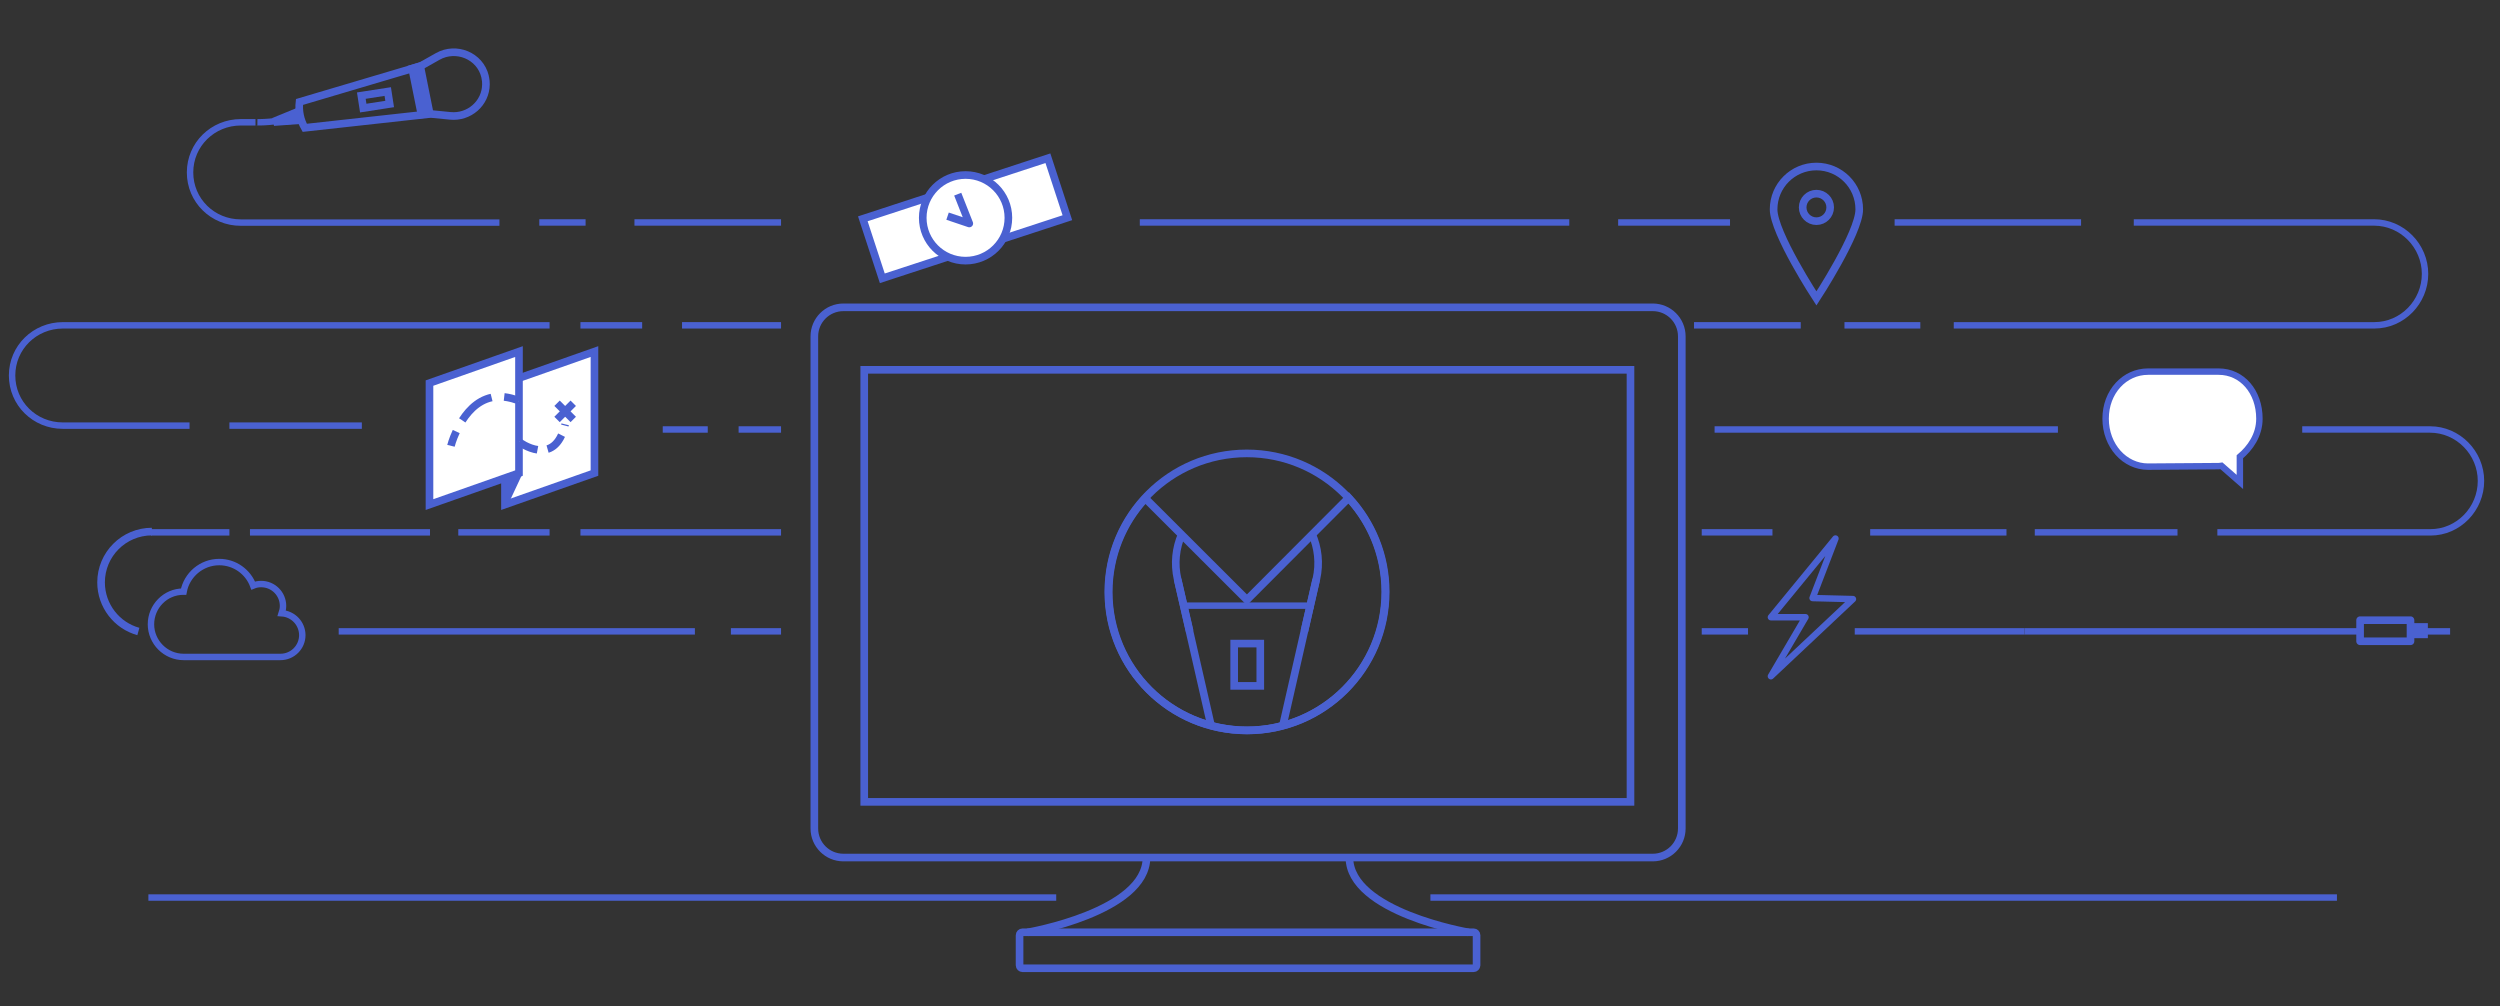 <?xml version="1.0" encoding="utf-8"?>
<!-- Generator: Adobe Illustrator 19.0.0, SVG Export Plug-In . SVG Version: 6.00 Build 0)  -->
<svg version="1.1" id="Layer_1" xmlns="http://www.w3.org/2000/svg" xmlns:xlink="http://www.w3.org/1999/xlink" x="0px" y="0px"
	 viewBox="0 0 1944.2 782.7" style="enable-background:new 0 0 1944.2 782.7;" xml:space="preserve">
<rect x="0" y="0" width="1944.2" height="782.7" fill="#333333" stroke="none"/>
<style type="text/css">
	.st0{fill:none;stroke:#4A61D1;stroke-width:5.931;stroke-miterlimit:10;}
	.st1{fill:#4A61D1;}
	.st2{fill:#FFFFFF;stroke:#4A61D1;stroke-width:5.931;stroke-miterlimit:10;}
	.st3{fill:#FFFFFF;}
	.st4{fill:none;stroke:#4A61D1;stroke-width:5.931;stroke-miterlimit:10;stroke-dasharray:29.673,9.891;}
	.st5{fill:#FFFFFF;stroke:#4A61D1;stroke-width:5.931;stroke-miterlimit:10;stroke-dasharray:23.726,7.909;}
	.st6{fill:#FFFFFF;stroke:#4A61D1;stroke-width:5.931;stroke-miterlimit:10;stroke-dasharray:15.817,7.909;}
	.st7{fill:#FFFFFF;stroke:#4A61D1;stroke-width:5;stroke-miterlimit:10;}
	.st8{fill:#FFFFFF;stroke:#4A61D1;stroke-width:5.931;stroke-linejoin:round;stroke-miterlimit:10;}
	.st9{fill:none;stroke:#4A61D1;stroke-width:5;stroke-miterlimit:10;}
	.st10{fill:none;stroke:#4A61D1;stroke-width:6;stroke-miterlimit:10;}
	.st11{fill:none;stroke:#4A61D1;stroke-width:5;stroke-linejoin:round;stroke-miterlimit:10;}
	.st12{fill:none;stroke:#4A61D1;stroke-width:5.931;stroke-linejoin:round;stroke-miterlimit:10;}
</style>
<path id="XMLID_55_" class="st0" d="M1285.3,666.9H655.9c-12.5,0-22.6-10.1-22.6-22.6V261.6c0-12.5,10.1-22.6,22.6-22.6h629.4
	c12.5,0,22.6,10.1,22.6,22.6v382.7C1307.9,656.8,1297.8,666.9,1285.3,666.9z"/>
<rect id="XMLID_53_" x="672.1" y="287.6" class="st0" width="595.9" height="336"/>
<path id="XMLID_54_" class="st0" d="M1146,753H795.2c-1.2,0-2.3-1-2.3-2.3v-23.4c0-1.2,1-2.3,2.3-2.3H1146c1.2,0,2.3,1,2.3,2.3v23.4
	C1148.2,752,1147.2,753,1146,753z"/>
<path id="XMLID_59_" class="st0" d="M799,725.1c0,0,92.6-15.8,92.6-58.3"/>
<path id="XMLID_60_" class="st0" d="M1142.2,725.1c0,0-92.8-15.8-92.8-58.3"/>
<path id="XMLID_58_" class="st0" d="M334.9,88.6L237,99.4l0,0c-3.5-6.1-4.9-13.2-4.1-20.1v0l94.4-28l13.1-7.4
	c14.4-8.1,32.9-0.5,36.8,15.5c0.1,0.3,0.2,0.7,0.2,1c0.4,1.8,0.5,3.5,0.5,5.2c-0.1,14.7-13.1,26-27.8,24.5L334.9,88.6z"/>
<polygon id="XMLID_61_" class="st0" points="327.7,89 320.5,53.3 326.8,51.4 334.2,88.3 "/>
<polygon id="XMLID_63_" class="st1" points="213.1,97.9 211.7,91.8 233.6,82.8 236.8,96.2 "/>
<path id="XMLID_115_" class="st0" d="M1445.9,162.8c0,18.4-33.3,69.3-33.3,69.3s-33.3-50.9-33.3-69.3s14.9-33.3,33.3-33.3
	C1431,129.5,1445.9,144.4,1445.9,162.8z"/>
<circle id="XMLID_114_" class="st0" cx="1412.6" cy="161.3" r="10.7"/>
<polygon id="XMLID_11_" class="st2" points="462.3,367.9 392.7,392.4 392.7,297.9 462.3,273.4 "/>
<polygon id="XMLID_15_" class="st2" points="403.6,367.9 334,392.4 334,297.9 403.6,273.4 "/>
<g id="XMLID_17_">
	<path id="XMLID_56_" class="st3" d="M350.7,346.7c0,0,12.9-51.3,52.9-35"/>
	<g id="XMLID_13_">
		<path id="XMLID_52_" class="st0" d="M350.7,346.7c0,0,1.2-4.9,4.1-11.1"/>
		<path id="XMLID_38_" class="st4" d="M359.5,326.9c5.8-9,14.7-17.8,27.7-18.4"/>
		<path id="XMLID_36_" class="st0" d="M392.1,308.7c3.5,0.4,7.3,1.3,11.4,3"/>
	</g>
</g>
<line id="XMLID_18_" class="st5" x1="433.2" y1="313.6" x2="445.8" y2="326.2"/>
<line id="XMLID_19_" class="st5" x1="433.2" y1="326.2" x2="445.8" y2="313.6"/>
<polygon id="XMLID_14_" class="st1" points="405.8,369.5 394.4,393.9 394.4,373.3 "/>
<path id="XMLID_20_" class="st6" d="M403.6,343.6c0,0,27.8,21.2,35.9-13.6"/>
<rect id="XMLID_21_" x="675.1" y="145.5" transform="matrix(0.95 -0.311 0.311 0.95 -15.589 241.895)" class="st2" width="151.5" height="48.7"/>
<path id="XMLID_23_" class="st7" d="M1757.1,325.6c0-21-13.5-36.6-31.7-36.6h-54.9c-18.2,0-33,15.6-33,36.6c0,21,14.8,37.3,33,37.3
	l54.9-0.4c1.1,0,1-0.2,2.1-0.3l14.4,12.6v-19.6C1749.9,348.5,1757.1,338.4,1757.1,325.6z"/>
<circle id="XMLID_16_" class="st2" cx="750.9" cy="169.4" r="33.3"/>
<polyline id="XMLID_24_" class="st8" points="736.9,168.1 753.8,173.8 744.8,151 "/>
<path id="XMLID_22_" class="st9" d="M226.5,91.3c-10.8,4.1-26.3,3.8-26.3,3.8s0.3,0-12.9,0c-21.8,0-39.5,17.2-39.5,39
	s17.6,39,39.4,39h201.2"/>
<path id="XMLID_25_" class="st9" d="M427.4,253H48.9c-21.8,0-39.5,17.2-39.5,39c0,21.8,17.6,39,39.4,39h98.6"/>
<path id="XMLID_46_" class="st0" d="M118.1,413.4c-21.8,0-39.5,17.7-39.5,39.5c0,18.2,12.3,33.6,29,38.2"/>
<path id="XMLID_30_" class="st9" d="M1659.4,173h186.9c21.8,0,39.6,18.2,39.6,40s-17.6,40-39.4,40h-327.1"/>
<line id="XMLID_26_" class="st9" x1="419.4" y1="173" x2="455.4" y2="173"/>
<line id="XMLID_27_" class="st9" x1="493.4" y1="173" x2="607.4" y2="173"/>
<line id="XMLID_28_" class="st7" x1="886.4" y1="173" x2="1220.4" y2="173"/>
<line id="XMLID_29_" class="st7" x1="1258.4" y1="173" x2="1345.4" y2="173"/>
<line id="XMLID_31_" class="st9" x1="1618.4" y1="173" x2="1473.4" y2="173"/>
<line id="XMLID_33_" class="st9" x1="1400.4" y1="253" x2="1317.4" y2="253"/>
<line id="XMLID_34_" class="st9" x1="607.4" y1="253" x2="530.4" y2="253"/>
<circle id="XMLID_126_" class="st0" cx="969.6" cy="460.3" r="107.7"/>
<path id="XMLID_149_" class="st0" d="M1080.2,352.8"/>
<path id="XMLID_148_" class="st0" d="M1020.3,415.2c4.7,10.6,6.2,22.8,3.4,35.2l-9.3,40.5"/>
<path id="XMLID_147_" class="st0" d="M1020.3,415.2"/>
<path id="XMLID_146_" class="st0" d="M925.2,490.9l-9.4-40.4c-2.8-12.2-1.4-24.4,3.2-34.9"/>
<line id="XMLID_145_" class="st0" x1="915.8" y1="450.5" x2="941.8" y2="564.2"/>
<line id="XMLID_144_" class="st0" x1="1023.6" y1="450.5" x2="997.7" y2="564.1"/>
<line id="XMLID_143_" class="st9" x1="920.4" y1="471" x2="1021.4" y2="471"/>
<path id="XMLID_142_" class="st10" d="M1048.9,387.1c17.8,19.2,28.7,44.9,28.7,73.2c0,59.5-48.2,107.7-107.7,107.7
	c-59.5,0-107.7-48.1-107.7-107.6c0-28.1,10.8-53.8,28.5-72.8h0l79,78.9L1048.9,387.1z"/>
<rect id="XMLID_141_" x="959.8" y="500.5" class="st0" width="20.3" height="32.9"/>
<line id="XMLID_32_" class="st9" x1="1434.4" y1="253" x2="1493.4" y2="253"/>
<line id="XMLID_35_" class="st9" x1="178.4" y1="331" x2="281.4" y2="331"/>
<polygon id="XMLID_2_" class="st1" points="325.9,53.4 332.1,86.8 329,87.3 322,54.8 "/>
<rect id="XMLID_37_" x="281.7" y="72.6" transform="matrix(0.988 -0.153 0.153 0.988 -8.439 45.747)" class="st0" width="20.8" height="9.8"/>
<line id="XMLID_39_" class="st9" x1="574.4" y1="334" x2="607.4" y2="334"/>
<line id="XMLID_40_" class="st9" x1="515.4" y1="334" x2="550.4" y2="334"/>
<line id="XMLID_41_" class="st9" x1="1333.4" y1="334" x2="1600.4" y2="334"/>
<path id="XMLID_42_" class="st9" d="M1790.4,334h80.6h4h14.8c21.8,0,39.6,18.2,39.6,40c0,21.8-17.5,40-39.3,40h-165.7"/>
<line id="XMLID_43_" class="st9" x1="1693.4" y1="414" x2="1582.4" y2="414"/>
<line id="XMLID_47_" class="st9" x1="178.4" y1="414" x2="117.4" y2="414"/>
<line id="XMLID_49_" class="st9" x1="607.4" y1="414" x2="451.4" y2="414"/>
<line id="XMLID_44_" class="st9" x1="1560.4" y1="414" x2="1454.4" y2="414"/>
<path id="XMLID_48_" class="st9" d="M219.1,476.9c0.6-1.8,1-3.7,1-5.7c0-9.4-7.6-17-17-17c-2.2,0-4.3,0.4-6.2,1.2
	c-4-10.7-14.3-18.3-26.4-18.3c-13.8,0-25.3,10-27.7,23h-0.3c-13.9,0-25.1,11.5-25.1,25.4c0,13.9,11.4,25.4,25.4,25.4l75.3,0
	c9.4,0,17-7.6,17-17C235,484.8,228,477.5,219.1,476.9z"/>
<polygon id="XMLID_45_" class="st11" points="1427.4,418.8 1377.2,480 1404.1,480 1377.2,525.9 1441,465.9 1409.6,465.1 "/>
<line id="XMLID_51_" class="st9" x1="194.4" y1="414" x2="334.4" y2="414"/>
<line id="XMLID_64_" class="st9" x1="356.4" y1="414" x2="427.4" y2="414"/>
<line id="XMLID_79_" class="st9" x1="1574.4" y1="491" x2="1835.4" y2="491"/>
<line id="XMLID_68_" class="st9" x1="1442.4" y1="491" x2="1574.4" y2="491"/>
<line id="XMLID_69_" class="st9" x1="1323.4" y1="491" x2="1359.4" y2="491"/>
<line id="XMLID_66_" class="st9" x1="568.4" y1="491" x2="607.4" y2="491"/>
<path id="XMLID_65_" class="st0" d="M568,490.5"/>
<polyline id="XMLID_50_" class="st9" points="263.4,491 467.2,491 540.4,491 "/>
<line id="XMLID_80_" class="st9" x1="1112.4" y1="698" x2="1817.4" y2="698"/>
<line id="XMLID_67_" class="st9" x1="115.4" y1="698" x2="821.4" y2="698"/>
<line id="XMLID_71_" class="st9" x1="451.4" y1="253" x2="499.4" y2="253"/>
<line id="XMLID_72_" class="st11" x1="1323.4" y1="414" x2="1378.4" y2="414"/>
<rect id="XMLID_70_" x="1835.4" y="482.3" class="st12" width="39.2" height="16.4"/>
<line id="XMLID_74_" class="st11" x1="1875.4" y1="491" x2="1905.4" y2="491"/>
<rect id="XMLID_73_" x="1874.9" y="484.6" class="st1" width="13.2" height="11.7"/>
</svg>

